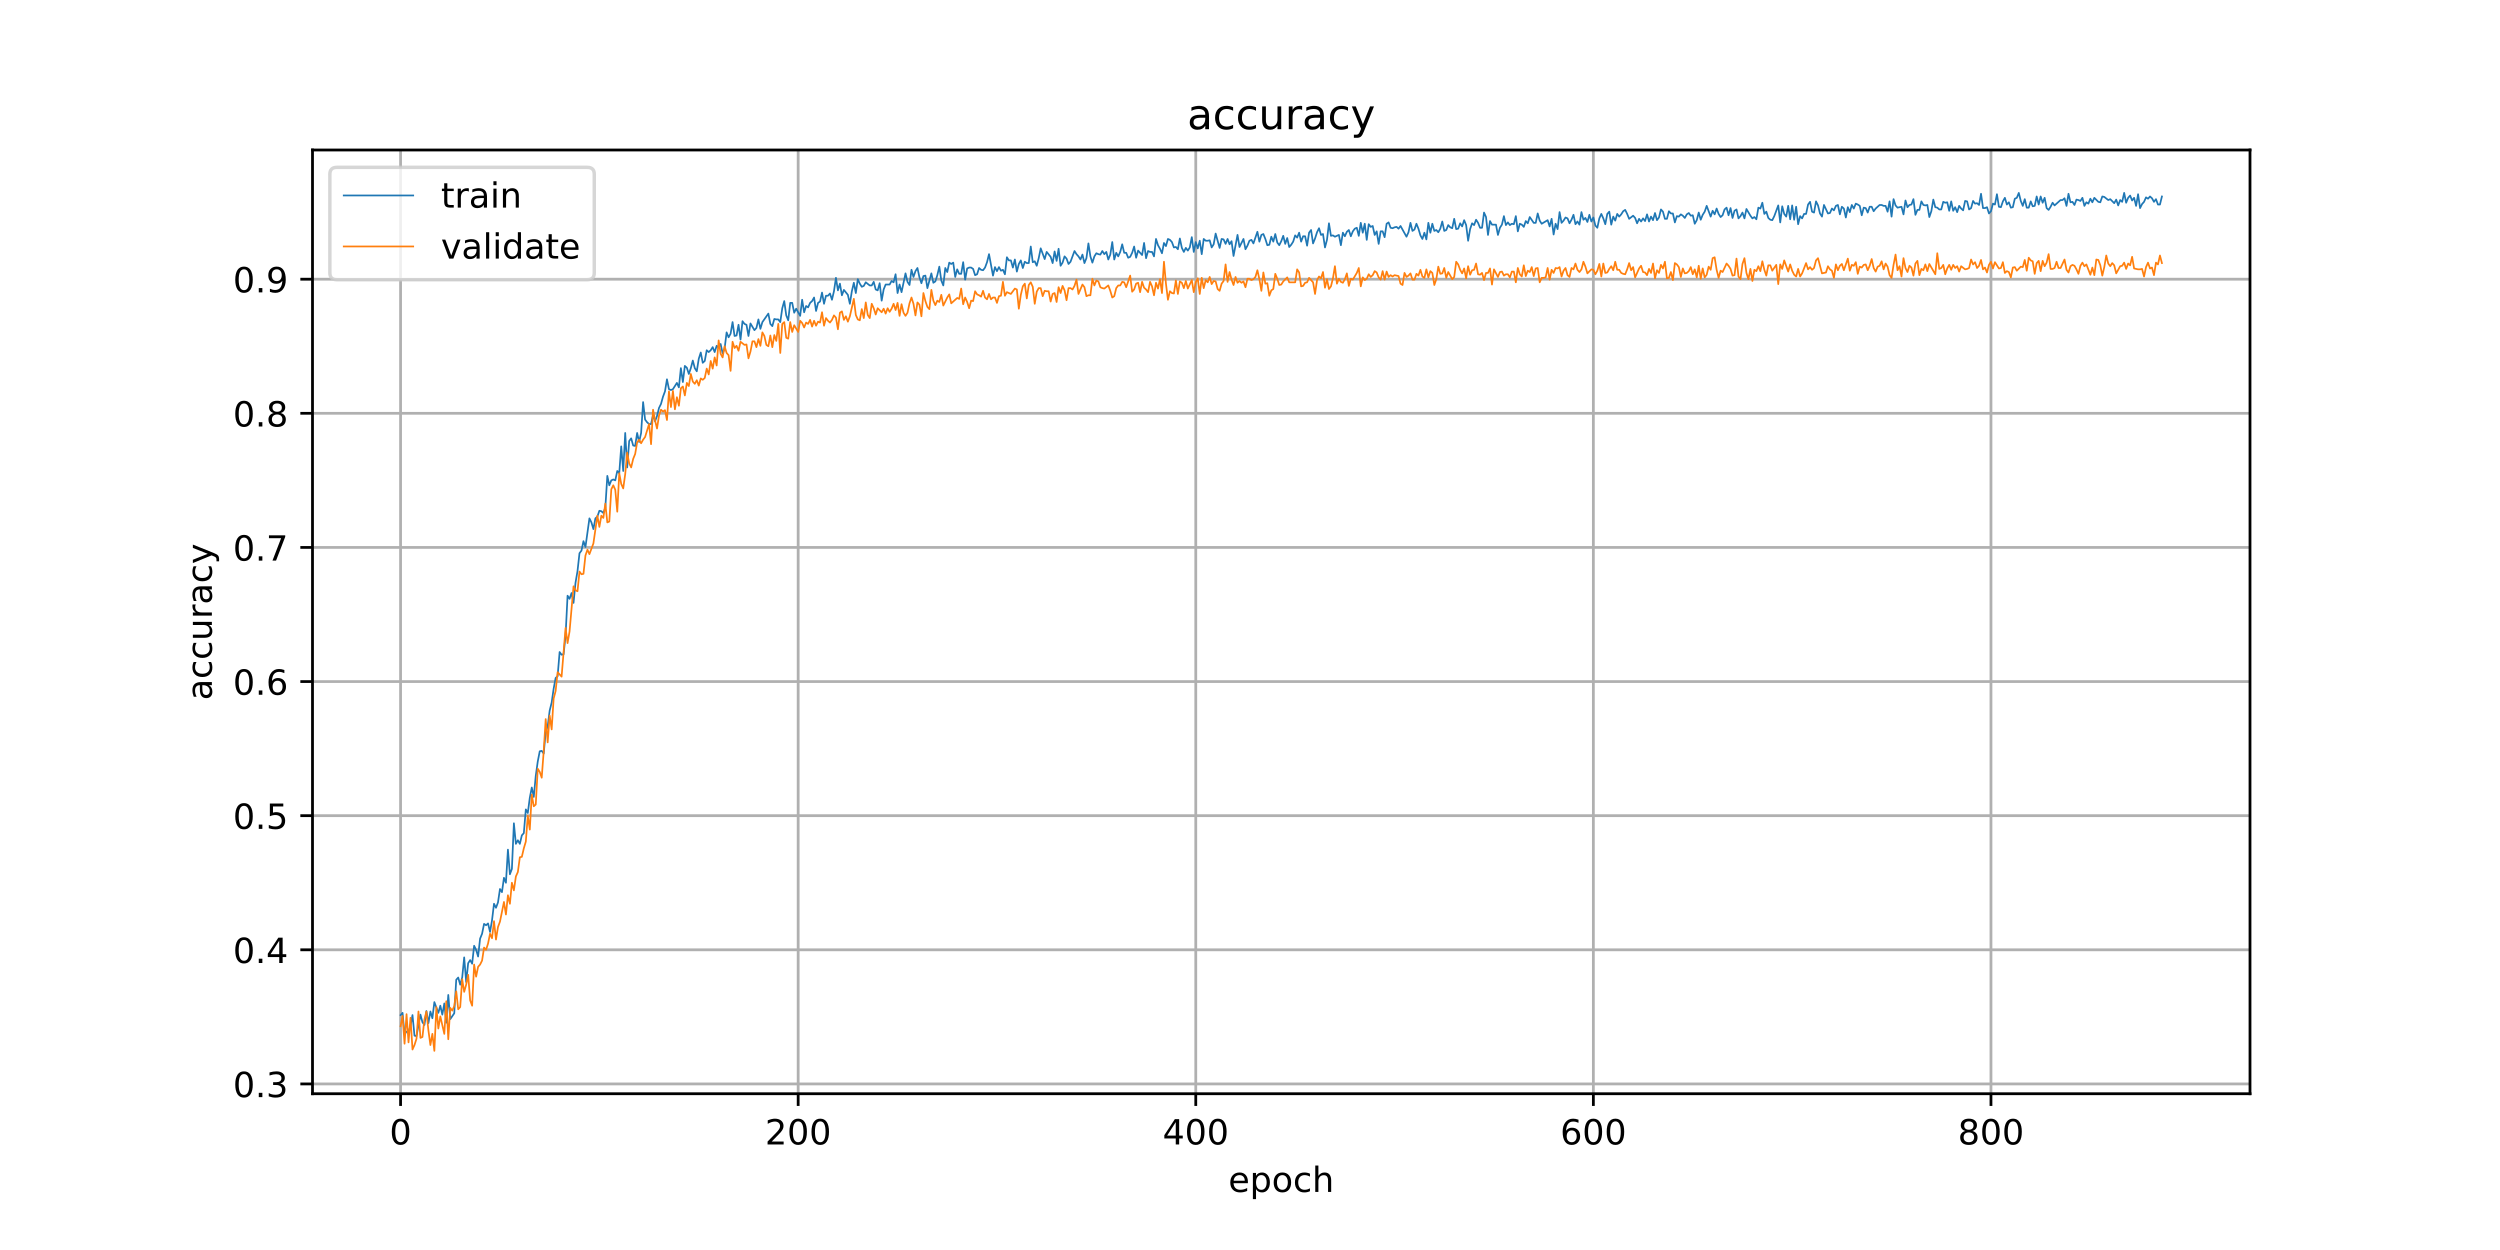 <?xml version="1.0" encoding="utf-8" standalone="no"?>
<!DOCTYPE svg PUBLIC "-//W3C//DTD SVG 1.1//EN"
  "http://www.w3.org/Graphics/SVG/1.1/DTD/svg11.dtd">
<!-- Created with matplotlib (https://matplotlib.org/) -->
<svg height="360pt" version="1.1" viewBox="0 0 720 360" width="720pt" xmlns="http://www.w3.org/2000/svg" xmlns:xlink="http://www.w3.org/1999/xlink">
 <defs>
  <style type="text/css">
*{stroke-linecap:butt;stroke-linejoin:round;}
  </style>
 </defs>
 <g id="figure_1">
  <g id="patch_1">
   <path d="M 0 360 
L 720 360 
L 720 0 
L 0 0 
z
" style="fill:#ffffff;"/>
  </g>
  <g id="axes_1">
   <g id="patch_2">
    <path d="M 90 315 
L 648 315 
L 648 43.2 
L 90 43.2 
z
" style="fill:#ffffff;"/>
   </g>
   <g id="matplotlib.axis_1">
    <g id="xtick_1">
     <g id="line2d_1">
      <path clip-path="url(#p219ecb26d9)" d="M 115.364 315 
L 115.364 43.2 
" style="fill:none;stroke:#b0b0b0;stroke-linecap:square;stroke-width:0.8;"/>
     </g>
     <g id="line2d_2">
      <defs>
       <path d="M 0 0 
L 0 3.5 
" id="m4ea94226ee" style="stroke:#000000;stroke-width:0.8;"/>
      </defs>
      <g>
       <use style="stroke:#000000;stroke-width:0.8;" x="115.364" xlink:href="#m4ea94226ee" y="315"/>
      </g>
     </g>
     <g id="text_1">
      <!-- 0 -->
      <defs>
       <path d="M 31.781 66.406 
Q 24.172 66.406 20.328 58.906 
Q 16.5 51.422 16.5 36.375 
Q 16.5 21.391 20.328 13.891 
Q 24.172 6.391 31.781 6.391 
Q 39.453 6.391 43.281 13.891 
Q 47.125 21.391 47.125 36.375 
Q 47.125 51.422 43.281 58.906 
Q 39.453 66.406 31.781 66.406 
z
M 31.781 74.219 
Q 44.047 74.219 50.516 64.516 
Q 56.984 54.828 56.984 36.375 
Q 56.984 17.969 50.516 8.266 
Q 44.047 -1.422 31.781 -1.422 
Q 19.531 -1.422 13.062 8.266 
Q 6.594 17.969 6.594 36.375 
Q 6.594 54.828 13.062 64.516 
Q 19.531 74.219 31.781 74.219 
z
" id="DejaVuSans-48"/>
      </defs>
      <g transform="translate(112.182 329.598)scale(0.1 -0.1)">
       <use xlink:href="#DejaVuSans-48"/>
      </g>
     </g>
    </g>
    <g id="xtick_2">
     <g id="line2d_3">
      <path clip-path="url(#p219ecb26d9)" d="M 229.872 315 
L 229.872 43.2 
" style="fill:none;stroke:#b0b0b0;stroke-linecap:square;stroke-width:0.8;"/>
     </g>
     <g id="line2d_4">
      <g>
       <use style="stroke:#000000;stroke-width:0.8;" x="229.872" xlink:href="#m4ea94226ee" y="315"/>
      </g>
     </g>
     <g id="text_2">
      <!-- 200 -->
      <defs>
       <path d="M 19.188 8.297 
L 53.609 8.297 
L 53.609 0 
L 7.328 0 
L 7.328 8.297 
Q 12.938 14.109 22.625 23.891 
Q 32.328 33.688 34.812 36.531 
Q 39.547 41.844 41.422 45.531 
Q 43.312 49.219 43.312 52.781 
Q 43.312 58.594 39.234 62.25 
Q 35.156 65.922 28.609 65.922 
Q 23.969 65.922 18.812 64.312 
Q 13.672 62.703 7.812 59.422 
L 7.812 69.391 
Q 13.766 71.781 18.938 73 
Q 24.125 74.219 28.422 74.219 
Q 39.75 74.219 46.484 68.547 
Q 53.219 62.891 53.219 53.422 
Q 53.219 48.922 51.531 44.891 
Q 49.859 40.875 45.406 35.406 
Q 44.188 33.984 37.641 27.219 
Q 31.109 20.453 19.188 8.297 
z
" id="DejaVuSans-50"/>
      </defs>
      <g transform="translate(220.328 329.598)scale(0.1 -0.1)">
       <use xlink:href="#DejaVuSans-50"/>
       <use x="63.623" xlink:href="#DejaVuSans-48"/>
       <use x="127.246" xlink:href="#DejaVuSans-48"/>
      </g>
     </g>
    </g>
    <g id="xtick_3">
     <g id="line2d_5">
      <path clip-path="url(#p219ecb26d9)" d="M 344.381 315 
L 344.381 43.2 
" style="fill:none;stroke:#b0b0b0;stroke-linecap:square;stroke-width:0.8;"/>
     </g>
     <g id="line2d_6">
      <g>
       <use style="stroke:#000000;stroke-width:0.8;" x="344.381" xlink:href="#m4ea94226ee" y="315"/>
      </g>
     </g>
     <g id="text_3">
      <!-- 400 -->
      <defs>
       <path d="M 37.797 64.312 
L 12.891 25.391 
L 37.797 25.391 
z
M 35.203 72.906 
L 47.609 72.906 
L 47.609 25.391 
L 58.016 25.391 
L 58.016 17.188 
L 47.609 17.188 
L 47.609 0 
L 37.797 0 
L 37.797 17.188 
L 4.891 17.188 
L 4.891 26.703 
z
" id="DejaVuSans-52"/>
      </defs>
      <g transform="translate(334.837 329.598)scale(0.1 -0.1)">
       <use xlink:href="#DejaVuSans-52"/>
       <use x="63.623" xlink:href="#DejaVuSans-48"/>
       <use x="127.246" xlink:href="#DejaVuSans-48"/>
      </g>
     </g>
    </g>
    <g id="xtick_4">
     <g id="line2d_7">
      <path clip-path="url(#p219ecb26d9)" d="M 458.889 315 
L 458.889 43.2 
" style="fill:none;stroke:#b0b0b0;stroke-linecap:square;stroke-width:0.8;"/>
     </g>
     <g id="line2d_8">
      <g>
       <use style="stroke:#000000;stroke-width:0.8;" x="458.889" xlink:href="#m4ea94226ee" y="315"/>
      </g>
     </g>
     <g id="text_4">
      <!-- 600 -->
      <defs>
       <path d="M 33.016 40.375 
Q 26.375 40.375 22.484 35.828 
Q 18.609 31.297 18.609 23.391 
Q 18.609 15.531 22.484 10.953 
Q 26.375 6.391 33.016 6.391 
Q 39.656 6.391 43.531 10.953 
Q 47.406 15.531 47.406 23.391 
Q 47.406 31.297 43.531 35.828 
Q 39.656 40.375 33.016 40.375 
z
M 52.594 71.297 
L 52.594 62.312 
Q 48.875 64.062 45.094 64.984 
Q 41.312 65.922 37.594 65.922 
Q 27.828 65.922 22.672 59.328 
Q 17.531 52.734 16.797 39.406 
Q 19.672 43.656 24.016 45.922 
Q 28.375 48.188 33.594 48.188 
Q 44.578 48.188 50.953 41.516 
Q 57.328 34.859 57.328 23.391 
Q 57.328 12.156 50.688 5.359 
Q 44.047 -1.422 33.016 -1.422 
Q 20.359 -1.422 13.672 8.266 
Q 6.984 17.969 6.984 36.375 
Q 6.984 53.656 15.188 63.938 
Q 23.391 74.219 37.203 74.219 
Q 40.922 74.219 44.703 73.484 
Q 48.484 72.75 52.594 71.297 
z
" id="DejaVuSans-54"/>
      </defs>
      <g transform="translate(449.345 329.598)scale(0.1 -0.1)">
       <use xlink:href="#DejaVuSans-54"/>
       <use x="63.623" xlink:href="#DejaVuSans-48"/>
       <use x="127.246" xlink:href="#DejaVuSans-48"/>
      </g>
     </g>
    </g>
    <g id="xtick_5">
     <g id="line2d_9">
      <path clip-path="url(#p219ecb26d9)" d="M 573.398 315 
L 573.398 43.2 
" style="fill:none;stroke:#b0b0b0;stroke-linecap:square;stroke-width:0.8;"/>
     </g>
     <g id="line2d_10">
      <g>
       <use style="stroke:#000000;stroke-width:0.8;" x="573.398" xlink:href="#m4ea94226ee" y="315"/>
      </g>
     </g>
     <g id="text_5">
      <!-- 800 -->
      <defs>
       <path d="M 31.781 34.625 
Q 24.75 34.625 20.719 30.859 
Q 16.703 27.094 16.703 20.516 
Q 16.703 13.922 20.719 10.156 
Q 24.75 6.391 31.781 6.391 
Q 38.812 6.391 42.859 10.172 
Q 46.922 13.969 46.922 20.516 
Q 46.922 27.094 42.891 30.859 
Q 38.875 34.625 31.781 34.625 
z
M 21.922 38.812 
Q 15.578 40.375 12.031 44.719 
Q 8.5 49.078 8.5 55.328 
Q 8.5 64.062 14.719 69.141 
Q 20.953 74.219 31.781 74.219 
Q 42.672 74.219 48.875 69.141 
Q 55.078 64.062 55.078 55.328 
Q 55.078 49.078 51.531 44.719 
Q 48 40.375 41.703 38.812 
Q 48.828 37.156 52.797 32.312 
Q 56.781 27.484 56.781 20.516 
Q 56.781 9.906 50.312 4.234 
Q 43.844 -1.422 31.781 -1.422 
Q 19.734 -1.422 13.25 4.234 
Q 6.781 9.906 6.781 20.516 
Q 6.781 27.484 10.781 32.312 
Q 14.797 37.156 21.922 38.812 
z
M 18.312 54.391 
Q 18.312 48.734 21.844 45.562 
Q 25.391 42.391 31.781 42.391 
Q 38.141 42.391 41.719 45.562 
Q 45.312 48.734 45.312 54.391 
Q 45.312 60.062 41.719 63.234 
Q 38.141 66.406 31.781 66.406 
Q 25.391 66.406 21.844 63.234 
Q 18.312 60.062 18.312 54.391 
z
" id="DejaVuSans-56"/>
      </defs>
      <g transform="translate(563.854 329.598)scale(0.1 -0.1)">
       <use xlink:href="#DejaVuSans-56"/>
       <use x="63.623" xlink:href="#DejaVuSans-48"/>
       <use x="127.246" xlink:href="#DejaVuSans-48"/>
      </g>
     </g>
    </g>
    <g id="text_6">
     <!-- epoch -->
     <defs>
      <path d="M 56.203 29.594 
L 56.203 25.203 
L 14.891 25.203 
Q 15.484 15.922 20.484 11.062 
Q 25.484 6.203 34.422 6.203 
Q 39.594 6.203 44.453 7.469 
Q 49.312 8.734 54.109 11.281 
L 54.109 2.781 
Q 49.266 0.734 44.188 -0.344 
Q 39.109 -1.422 33.891 -1.422 
Q 20.797 -1.422 13.156 6.188 
Q 5.516 13.812 5.516 26.812 
Q 5.516 40.234 12.766 48.109 
Q 20.016 56 32.328 56 
Q 43.359 56 49.781 48.891 
Q 56.203 41.797 56.203 29.594 
z
M 47.219 32.234 
Q 47.125 39.594 43.094 43.984 
Q 39.062 48.391 32.422 48.391 
Q 24.906 48.391 20.391 44.141 
Q 15.875 39.891 15.188 32.172 
z
" id="DejaVuSans-101"/>
      <path d="M 18.109 8.203 
L 18.109 -20.797 
L 9.078 -20.797 
L 9.078 54.688 
L 18.109 54.688 
L 18.109 46.391 
Q 20.953 51.266 25.266 53.625 
Q 29.594 56 35.594 56 
Q 45.562 56 51.781 48.094 
Q 58.016 40.188 58.016 27.297 
Q 58.016 14.406 51.781 6.484 
Q 45.562 -1.422 35.594 -1.422 
Q 29.594 -1.422 25.266 0.953 
Q 20.953 3.328 18.109 8.203 
z
M 48.688 27.297 
Q 48.688 37.203 44.609 42.844 
Q 40.531 48.484 33.406 48.484 
Q 26.266 48.484 22.188 42.844 
Q 18.109 37.203 18.109 27.297 
Q 18.109 17.391 22.188 11.75 
Q 26.266 6.109 33.406 6.109 
Q 40.531 6.109 44.609 11.75 
Q 48.688 17.391 48.688 27.297 
z
" id="DejaVuSans-112"/>
      <path d="M 30.609 48.391 
Q 23.391 48.391 19.188 42.75 
Q 14.984 37.109 14.984 27.297 
Q 14.984 17.484 19.156 11.844 
Q 23.344 6.203 30.609 6.203 
Q 37.797 6.203 41.984 11.859 
Q 46.188 17.531 46.188 27.297 
Q 46.188 37.016 41.984 42.703 
Q 37.797 48.391 30.609 48.391 
z
M 30.609 56 
Q 42.328 56 49.016 48.375 
Q 55.719 40.766 55.719 27.297 
Q 55.719 13.875 49.016 6.219 
Q 42.328 -1.422 30.609 -1.422 
Q 18.844 -1.422 12.172 6.219 
Q 5.516 13.875 5.516 27.297 
Q 5.516 40.766 12.172 48.375 
Q 18.844 56 30.609 56 
z
" id="DejaVuSans-111"/>
      <path d="M 48.781 52.594 
L 48.781 44.188 
Q 44.969 46.297 41.141 47.344 
Q 37.312 48.391 33.406 48.391 
Q 24.656 48.391 19.812 42.844 
Q 14.984 37.312 14.984 27.297 
Q 14.984 17.281 19.812 11.734 
Q 24.656 6.203 33.406 6.203 
Q 37.312 6.203 41.141 7.25 
Q 44.969 8.297 48.781 10.406 
L 48.781 2.094 
Q 45.016 0.344 40.984 -0.531 
Q 36.969 -1.422 32.422 -1.422 
Q 20.062 -1.422 12.781 6.344 
Q 5.516 14.109 5.516 27.297 
Q 5.516 40.672 12.859 48.328 
Q 20.219 56 33.016 56 
Q 37.156 56 41.109 55.141 
Q 45.062 54.297 48.781 52.594 
z
" id="DejaVuSans-99"/>
      <path d="M 54.891 33.016 
L 54.891 0 
L 45.906 0 
L 45.906 32.719 
Q 45.906 40.484 42.875 44.328 
Q 39.844 48.188 33.797 48.188 
Q 26.516 48.188 22.312 43.547 
Q 18.109 38.922 18.109 30.906 
L 18.109 0 
L 9.078 0 
L 9.078 75.984 
L 18.109 75.984 
L 18.109 46.188 
Q 21.344 51.125 25.703 53.562 
Q 30.078 56 35.797 56 
Q 45.219 56 50.047 50.172 
Q 54.891 44.344 54.891 33.016 
z
" id="DejaVuSans-104"/>
     </defs>
     <g transform="translate(353.772 343.277)scale(0.1 -0.1)">
      <use xlink:href="#DejaVuSans-101"/>
      <use x="61.523" xlink:href="#DejaVuSans-112"/>
      <use x="125" xlink:href="#DejaVuSans-111"/>
      <use x="186.182" xlink:href="#DejaVuSans-99"/>
      <use x="241.162" xlink:href="#DejaVuSans-104"/>
     </g>
    </g>
   </g>
   <g id="matplotlib.axis_2">
    <g id="ytick_1">
     <g id="line2d_11">
      <path clip-path="url(#p219ecb26d9)" d="M 90 312.174 
L 648 312.174 
" style="fill:none;stroke:#b0b0b0;stroke-linecap:square;stroke-width:0.8;"/>
     </g>
     <g id="line2d_12">
      <defs>
       <path d="M 0 0 
L -3.5 0 
" id="ma0048d7ac7" style="stroke:#000000;stroke-width:0.8;"/>
      </defs>
      <g>
       <use style="stroke:#000000;stroke-width:0.8;" x="90" xlink:href="#ma0048d7ac7" y="312.174"/>
      </g>
     </g>
     <g id="text_7">
      <!-- 0.3 -->
      <defs>
       <path d="M 10.688 12.406 
L 21 12.406 
L 21 0 
L 10.688 0 
z
" id="DejaVuSans-46"/>
       <path d="M 40.578 39.312 
Q 47.656 37.797 51.625 33 
Q 55.609 28.219 55.609 21.188 
Q 55.609 10.406 48.188 4.484 
Q 40.766 -1.422 27.094 -1.422 
Q 22.516 -1.422 17.656 -0.516 
Q 12.797 0.391 7.625 2.203 
L 7.625 11.719 
Q 11.719 9.328 16.594 8.109 
Q 21.484 6.891 26.812 6.891 
Q 36.078 6.891 40.938 10.547 
Q 45.797 14.203 45.797 21.188 
Q 45.797 27.641 41.281 31.266 
Q 36.766 34.906 28.719 34.906 
L 20.219 34.906 
L 20.219 43.016 
L 29.109 43.016 
Q 36.375 43.016 40.234 45.922 
Q 44.094 48.828 44.094 54.297 
Q 44.094 59.906 40.109 62.906 
Q 36.141 65.922 28.719 65.922 
Q 24.656 65.922 20.016 65.031 
Q 15.375 64.156 9.812 62.312 
L 9.812 71.094 
Q 15.438 72.656 20.344 73.438 
Q 25.25 74.219 29.594 74.219 
Q 40.828 74.219 47.359 69.109 
Q 53.906 64.016 53.906 55.328 
Q 53.906 49.266 50.438 45.094 
Q 46.969 40.922 40.578 39.312 
z
" id="DejaVuSans-51"/>
      </defs>
      <g transform="translate(67.097 315.973)scale(0.1 -0.1)">
       <use xlink:href="#DejaVuSans-48"/>
       <use x="63.623" xlink:href="#DejaVuSans-46"/>
       <use x="95.41" xlink:href="#DejaVuSans-51"/>
      </g>
     </g>
    </g>
    <g id="ytick_2">
     <g id="line2d_13">
      <path clip-path="url(#p219ecb26d9)" d="M 90 273.546 
L 648 273.546 
" style="fill:none;stroke:#b0b0b0;stroke-linecap:square;stroke-width:0.8;"/>
     </g>
     <g id="line2d_14">
      <g>
       <use style="stroke:#000000;stroke-width:0.8;" x="90" xlink:href="#ma0048d7ac7" y="273.546"/>
      </g>
     </g>
     <g id="text_8">
      <!-- 0.4 -->
      <g transform="translate(67.097 277.345)scale(0.1 -0.1)">
       <use xlink:href="#DejaVuSans-48"/>
       <use x="63.623" xlink:href="#DejaVuSans-46"/>
       <use x="95.41" xlink:href="#DejaVuSans-52"/>
      </g>
     </g>
    </g>
    <g id="ytick_3">
     <g id="line2d_15">
      <path clip-path="url(#p219ecb26d9)" d="M 90 234.918 
L 648 234.918 
" style="fill:none;stroke:#b0b0b0;stroke-linecap:square;stroke-width:0.8;"/>
     </g>
     <g id="line2d_16">
      <g>
       <use style="stroke:#000000;stroke-width:0.8;" x="90" xlink:href="#ma0048d7ac7" y="234.918"/>
      </g>
     </g>
     <g id="text_9">
      <!-- 0.5 -->
      <defs>
       <path d="M 10.797 72.906 
L 49.516 72.906 
L 49.516 64.594 
L 19.828 64.594 
L 19.828 46.734 
Q 21.969 47.469 24.109 47.828 
Q 26.266 48.188 28.422 48.188 
Q 40.625 48.188 47.75 41.5 
Q 54.891 34.812 54.891 23.391 
Q 54.891 11.625 47.562 5.094 
Q 40.234 -1.422 26.906 -1.422 
Q 22.312 -1.422 17.547 -0.641 
Q 12.797 0.141 7.719 1.703 
L 7.719 11.625 
Q 12.109 9.234 16.797 8.062 
Q 21.484 6.891 26.703 6.891 
Q 35.156 6.891 40.078 11.328 
Q 45.016 15.766 45.016 23.391 
Q 45.016 31 40.078 35.438 
Q 35.156 39.891 26.703 39.891 
Q 22.75 39.891 18.812 39.016 
Q 14.891 38.141 10.797 36.281 
z
" id="DejaVuSans-53"/>
      </defs>
      <g transform="translate(67.097 238.717)scale(0.1 -0.1)">
       <use xlink:href="#DejaVuSans-48"/>
       <use x="63.623" xlink:href="#DejaVuSans-46"/>
       <use x="95.41" xlink:href="#DejaVuSans-53"/>
      </g>
     </g>
    </g>
    <g id="ytick_4">
     <g id="line2d_17">
      <path clip-path="url(#p219ecb26d9)" d="M 90 196.289 
L 648 196.289 
" style="fill:none;stroke:#b0b0b0;stroke-linecap:square;stroke-width:0.8;"/>
     </g>
     <g id="line2d_18">
      <g>
       <use style="stroke:#000000;stroke-width:0.8;" x="90" xlink:href="#ma0048d7ac7" y="196.289"/>
      </g>
     </g>
     <g id="text_10">
      <!-- 0.6 -->
      <g transform="translate(67.097 200.089)scale(0.1 -0.1)">
       <use xlink:href="#DejaVuSans-48"/>
       <use x="63.623" xlink:href="#DejaVuSans-46"/>
       <use x="95.41" xlink:href="#DejaVuSans-54"/>
      </g>
     </g>
    </g>
    <g id="ytick_5">
     <g id="line2d_19">
      <path clip-path="url(#p219ecb26d9)" d="M 90 157.661 
L 648 157.661 
" style="fill:none;stroke:#b0b0b0;stroke-linecap:square;stroke-width:0.8;"/>
     </g>
     <g id="line2d_20">
      <g>
       <use style="stroke:#000000;stroke-width:0.8;" x="90" xlink:href="#ma0048d7ac7" y="157.661"/>
      </g>
     </g>
     <g id="text_11">
      <!-- 0.7 -->
      <defs>
       <path d="M 8.203 72.906 
L 55.078 72.906 
L 55.078 68.703 
L 28.609 0 
L 18.312 0 
L 43.219 64.594 
L 8.203 64.594 
z
" id="DejaVuSans-55"/>
      </defs>
      <g transform="translate(67.097 161.461)scale(0.1 -0.1)">
       <use xlink:href="#DejaVuSans-48"/>
       <use x="63.623" xlink:href="#DejaVuSans-46"/>
       <use x="95.41" xlink:href="#DejaVuSans-55"/>
      </g>
     </g>
    </g>
    <g id="ytick_6">
     <g id="line2d_21">
      <path clip-path="url(#p219ecb26d9)" d="M 90 119.033 
L 648 119.033 
" style="fill:none;stroke:#b0b0b0;stroke-linecap:square;stroke-width:0.8;"/>
     </g>
     <g id="line2d_22">
      <g>
       <use style="stroke:#000000;stroke-width:0.8;" x="90" xlink:href="#ma0048d7ac7" y="119.033"/>
      </g>
     </g>
     <g id="text_12">
      <!-- 0.8 -->
      <g transform="translate(67.097 122.833)scale(0.1 -0.1)">
       <use xlink:href="#DejaVuSans-48"/>
       <use x="63.623" xlink:href="#DejaVuSans-46"/>
       <use x="95.41" xlink:href="#DejaVuSans-56"/>
      </g>
     </g>
    </g>
    <g id="ytick_7">
     <g id="line2d_23">
      <path clip-path="url(#p219ecb26d9)" d="M 90 80.405 
L 648 80.405 
" style="fill:none;stroke:#b0b0b0;stroke-linecap:square;stroke-width:0.8;"/>
     </g>
     <g id="line2d_24">
      <g>
       <use style="stroke:#000000;stroke-width:0.8;" x="90" xlink:href="#ma0048d7ac7" y="80.405"/>
      </g>
     </g>
     <g id="text_13">
      <!-- 0.9 -->
      <defs>
       <path d="M 10.984 1.516 
L 10.984 10.5 
Q 14.703 8.734 18.5 7.812 
Q 22.312 6.891 25.984 6.891 
Q 35.75 6.891 40.891 13.453 
Q 46.047 20.016 46.781 33.406 
Q 43.953 29.203 39.594 26.953 
Q 35.25 24.703 29.984 24.703 
Q 19.047 24.703 12.672 31.312 
Q 6.297 37.938 6.297 49.422 
Q 6.297 60.641 12.938 67.422 
Q 19.578 74.219 30.609 74.219 
Q 43.266 74.219 49.922 64.516 
Q 56.594 54.828 56.594 36.375 
Q 56.594 19.141 48.406 8.859 
Q 40.234 -1.422 26.422 -1.422 
Q 22.703 -1.422 18.891 -0.688 
Q 15.094 0.047 10.984 1.516 
z
M 30.609 32.422 
Q 37.25 32.422 41.125 36.953 
Q 45.016 41.5 45.016 49.422 
Q 45.016 57.281 41.125 61.844 
Q 37.25 66.406 30.609 66.406 
Q 23.969 66.406 20.094 61.844 
Q 16.219 57.281 16.219 49.422 
Q 16.219 41.5 20.094 36.953 
Q 23.969 32.422 30.609 32.422 
z
" id="DejaVuSans-57"/>
      </defs>
      <g transform="translate(67.097 84.204)scale(0.1 -0.1)">
       <use xlink:href="#DejaVuSans-48"/>
       <use x="63.623" xlink:href="#DejaVuSans-46"/>
       <use x="95.41" xlink:href="#DejaVuSans-57"/>
      </g>
     </g>
    </g>
    <g id="text_14">
     <!-- accuracy -->
     <defs>
      <path d="M 34.281 27.484 
Q 23.391 27.484 19.188 25 
Q 14.984 22.516 14.984 16.5 
Q 14.984 11.719 18.141 8.906 
Q 21.297 6.109 26.703 6.109 
Q 34.188 6.109 38.703 11.406 
Q 43.219 16.703 43.219 25.484 
L 43.219 27.484 
z
M 52.203 31.203 
L 52.203 0 
L 43.219 0 
L 43.219 8.297 
Q 40.141 3.328 35.547 0.953 
Q 30.953 -1.422 24.312 -1.422 
Q 15.922 -1.422 10.953 3.297 
Q 6 8.016 6 15.922 
Q 6 25.141 12.172 29.828 
Q 18.359 34.516 30.609 34.516 
L 43.219 34.516 
L 43.219 35.406 
Q 43.219 41.609 39.141 45 
Q 35.062 48.391 27.688 48.391 
Q 23 48.391 18.547 47.266 
Q 14.109 46.141 10.016 43.891 
L 10.016 52.203 
Q 14.938 54.109 19.578 55.047 
Q 24.219 56 28.609 56 
Q 40.484 56 46.344 49.844 
Q 52.203 43.703 52.203 31.203 
z
" id="DejaVuSans-97"/>
      <path d="M 8.5 21.578 
L 8.5 54.688 
L 17.484 54.688 
L 17.484 21.922 
Q 17.484 14.156 20.5 10.266 
Q 23.531 6.391 29.594 6.391 
Q 36.859 6.391 41.078 11.031 
Q 45.312 15.672 45.312 23.688 
L 45.312 54.688 
L 54.297 54.688 
L 54.297 0 
L 45.312 0 
L 45.312 8.406 
Q 42.047 3.422 37.719 1 
Q 33.406 -1.422 27.688 -1.422 
Q 18.266 -1.422 13.375 4.438 
Q 8.5 10.297 8.5 21.578 
z
M 31.109 56 
z
" id="DejaVuSans-117"/>
      <path d="M 41.109 46.297 
Q 39.594 47.172 37.812 47.578 
Q 36.031 48 33.891 48 
Q 26.266 48 22.188 43.047 
Q 18.109 38.094 18.109 28.812 
L 18.109 0 
L 9.078 0 
L 9.078 54.688 
L 18.109 54.688 
L 18.109 46.188 
Q 20.953 51.172 25.484 53.578 
Q 30.031 56 36.531 56 
Q 37.453 56 38.578 55.875 
Q 39.703 55.766 41.062 55.516 
z
" id="DejaVuSans-114"/>
      <path d="M 32.172 -5.078 
Q 28.375 -14.844 24.75 -17.812 
Q 21.141 -20.797 15.094 -20.797 
L 7.906 -20.797 
L 7.906 -13.281 
L 13.188 -13.281 
Q 16.891 -13.281 18.938 -11.516 
Q 21 -9.766 23.484 -3.219 
L 25.094 0.875 
L 2.984 54.688 
L 12.5 54.688 
L 29.594 11.922 
L 46.688 54.688 
L 56.203 54.688 
z
" id="DejaVuSans-121"/>
     </defs>
     <g transform="translate(61.017 201.659)rotate(-90)scale(0.1 -0.1)">
      <use xlink:href="#DejaVuSans-97"/>
      <use x="61.279" xlink:href="#DejaVuSans-99"/>
      <use x="116.26" xlink:href="#DejaVuSans-99"/>
      <use x="171.24" xlink:href="#DejaVuSans-117"/>
      <use x="234.619" xlink:href="#DejaVuSans-114"/>
      <use x="275.732" xlink:href="#DejaVuSans-97"/>
      <use x="337.012" xlink:href="#DejaVuSans-99"/>
      <use x="391.992" xlink:href="#DejaVuSans-121"/>
     </g>
    </g>
   </g>
   <g id="line2d_25">
    <path clip-path="url(#p219ecb26d9)" d="M 115.364 292.345 
L 115.936 291.701 
L 116.509 297.881 
L 117.081 297.109 
L 117.654 297.109 
L 118.226 295.435 
L 118.799 292.345 
L 119.371 298.268 
L 119.944 298.396 
L 121.089 292.216 
L 121.662 294.405 
L 122.234 295.177 
L 122.807 291.186 
L 123.379 294.662 
L 123.952 291.315 
L 124.524 293.246 
L 125.097 288.611 
L 126.242 291.701 
L 126.814 289.641 
L 127.387 292.216 
L 127.96 288.997 
L 128.532 294.534 
L 129.105 286.55 
L 129.677 293.503 
L 130.822 291.83 
L 131.395 282.173 
L 131.967 281.529 
L 132.54 283.589 
L 133.112 281.529 
L 133.685 275.735 
L 134.258 282.816 
L 134.83 277.408 
L 135.403 276.507 
L 135.975 277.537 
L 136.548 272.387 
L 137.12 273.546 
L 137.693 275.477 
L 138.265 270.327 
L 138.838 268.91 
L 139.41 266.078 
L 139.983 266.464 
L 140.556 265.949 
L 141.128 268.395 
L 141.701 265.047 
L 142.273 260.283 
L 142.846 261.442 
L 143.418 259.897 
L 143.991 256.034 
L 144.563 256.936 
L 145.136 252.815 
L 145.708 254.232 
L 146.281 244.703 
L 146.853 251.785 
L 147.426 250.24 
L 147.999 237.106 
L 148.571 243.029 
L 149.144 241.999 
L 149.716 243.029 
L 150.289 240.583 
L 150.861 239.939 
L 151.434 233.115 
L 152.006 234.145 
L 152.579 229.767 
L 153.151 226.806 
L 153.724 229.51 
L 154.297 223.458 
L 154.869 219.338 
L 155.442 216.376 
L 156.014 216.247 
L 156.587 217.02 
L 157.159 210.839 
L 157.732 209.166 
L 158.304 204.659 
L 158.877 202.341 
L 159.449 198.35 
L 160.022 195.259 
L 160.595 194.744 
L 161.167 187.791 
L 161.74 188.564 
L 162.312 188.435 
L 162.885 183.027 
L 163.457 171.568 
L 164.03 172.469 
L 164.602 170.795 
L 165.175 173.628 
L 165.747 167.833 
L 166.32 164.486 
L 166.892 159.335 
L 167.465 158.563 
L 168.038 155.859 
L 168.61 157.533 
L 169.755 149.292 
L 170.328 150.451 
L 170.9 152.382 
L 171.473 149.292 
L 172.045 148.777 
L 172.618 147.103 
L 173.19 147.232 
L 173.763 147.747 
L 174.336 146.202 
L 174.908 137.06 
L 175.481 139.764 
L 176.053 138.347 
L 176.626 138.09 
L 177.198 138.347 
L 177.771 135.643 
L 178.343 136.287 
L 178.916 128.562 
L 179.488 135.643 
L 180.061 124.699 
L 180.633 134.613 
L 181.206 127.016 
L 181.779 126.244 
L 182.351 128.304 
L 182.924 128.433 
L 183.496 124.699 
L 184.069 127.274 
L 184.641 124.699 
L 185.214 115.814 
L 185.786 120.836 
L 186.359 121.609 
L 186.931 122.124 
L 187.504 122.124 
L 188.077 119.548 
L 188.649 121.351 
L 189.222 119.806 
L 189.794 117.488 
L 190.367 116.329 
L 190.939 114.269 
L 191.512 112.724 
L 192.084 109.248 
L 192.657 112.08 
L 193.229 112.338 
L 193.802 112.08 
L 194.947 110.278 
L 195.52 111.565 
L 196.092 106.029 
L 196.665 110.02 
L 197.237 105.385 
L 197.81 105.9 
L 198.382 107.702 
L 198.955 106.029 
L 199.527 103.84 
L 200.1 106.029 
L 200.672 106.93 
L 201.245 103.325 
L 201.818 101.522 
L 202.39 104.483 
L 202.963 103.968 
L 203.535 100.878 
L 204.108 101.393 
L 204.68 100.878 
L 205.253 99.977 
L 205.825 101.393 
L 206.398 99.591 
L 206.97 100.106 
L 207.543 99.076 
L 208.116 101.779 
L 208.688 100.363 
L 209.261 95.728 
L 209.833 97.144 
L 210.406 96.114 
L 210.978 92.766 
L 211.551 96.758 
L 212.123 96.629 
L 212.696 93.539 
L 213.268 97.788 
L 213.841 92.509 
L 214.414 93.281 
L 214.986 93.539 
L 215.559 96.758 
L 216.131 93.153 
L 217.276 95.084 
L 217.849 94.44 
L 218.421 91.994 
L 218.994 94.698 
L 219.566 92.766 
L 221.284 90.32 
L 221.857 93.281 
L 222.429 93.925 
L 223.002 91.865 
L 223.574 91.994 
L 224.147 91.994 
L 224.719 92.766 
L 225.292 88.775 
L 225.864 86.715 
L 226.437 90.835 
L 227.009 92.251 
L 227.582 87.23 
L 228.155 87.23 
L 228.727 90.062 
L 229.3 88.903 
L 230.445 90.964 
L 231.017 86.328 
L 231.59 89.934 
L 232.162 88.131 
L 232.735 88.517 
L 233.307 87.23 
L 233.88 86.715 
L 234.452 85.684 
L 235.025 89.547 
L 235.598 87.23 
L 236.17 86.843 
L 236.743 84.268 
L 237.315 87.487 
L 237.888 85.169 
L 238.46 85.169 
L 239.033 84.526 
L 239.605 86.328 
L 240.178 83.882 
L 240.75 80.019 
L 241.323 83.624 
L 241.896 81.693 
L 242.468 85.041 
L 243.041 83.496 
L 244.186 84.912 
L 244.758 87.487 
L 245.331 83.882 
L 245.903 81.435 
L 246.476 84.397 
L 247.048 80.405 
L 247.621 81.693 
L 248.194 82.594 
L 248.766 82.337 
L 249.339 81.307 
L 250.484 82.208 
L 251.056 82.208 
L 251.629 81.178 
L 252.201 83.367 
L 252.774 83.624 
L 253.346 81.564 
L 253.919 86.586 
L 254.491 83.367 
L 255.064 81.95 
L 256.209 81.95 
L 256.782 80.92 
L 257.354 81.307 
L 257.927 78.989 
L 258.499 84.397 
L 259.072 81.95 
L 259.644 84.139 
L 260.789 78.731 
L 261.362 81.178 
L 261.935 82.079 
L 262.507 77.701 
L 263.08 79.761 
L 263.652 78.088 
L 264.225 77.186 
L 264.797 79.89 
L 265.37 81.564 
L 265.942 79.504 
L 266.515 79.375 
L 267.087 82.98 
L 268.233 78.731 
L 268.805 81.435 
L 269.378 81.049 
L 269.95 79.246 
L 270.523 76.8 
L 271.095 80.792 
L 271.668 82.208 
L 272.24 77.186 
L 272.813 78.345 
L 273.385 75.641 
L 273.958 76.027 
L 274.53 75.641 
L 275.103 79.761 
L 275.676 77.573 
L 276.248 78.86 
L 276.821 78.86 
L 277.393 75.512 
L 277.966 80.534 
L 278.538 77.315 
L 279.111 77.058 
L 279.683 77.058 
L 280.256 77.444 
L 280.828 79.246 
L 281.401 78.989 
L 281.974 77.186 
L 282.546 77.701 
L 283.119 77.83 
L 283.691 77.058 
L 284.264 75.512 
L 284.836 73.195 
L 285.981 79.375 
L 286.554 76.929 
L 287.126 78.088 
L 287.699 76.929 
L 288.271 77.959 
L 288.844 77.701 
L 289.417 78.989 
L 289.989 74.096 
L 290.562 74.997 
L 291.134 74.997 
L 291.707 77.058 
L 292.279 74.74 
L 292.852 78.216 
L 293.424 76.027 
L 293.997 74.997 
L 294.569 77.186 
L 295.142 75.384 
L 295.715 75.77 
L 296.287 75.77 
L 296.86 71.006 
L 297.432 75.512 
L 298.005 75.255 
L 298.577 76.542 
L 299.15 74.354 
L 299.722 71.521 
L 300.867 74.611 
L 301.44 72.551 
L 302.585 73.967 
L 303.158 75.77 
L 303.73 72.422 
L 304.303 75.126 
L 304.875 71.65 
L 305.448 76.542 
L 306.02 75.641 
L 306.593 73.838 
L 307.165 74.482 
L 307.738 76.027 
L 308.31 75.384 
L 309.456 72.293 
L 310.028 73.195 
L 310.601 73.838 
L 311.173 74.74 
L 311.746 73.323 
L 312.318 75.77 
L 312.891 74.354 
L 313.463 70.104 
L 314.036 73.838 
L 314.608 75.641 
L 315.181 73.838 
L 315.754 72.937 
L 316.326 73.195 
L 316.899 73.323 
L 317.471 72.293 
L 318.044 73.195 
L 318.616 72.551 
L 319.189 74.74 
L 319.761 73.323 
L 320.334 69.718 
L 320.906 74.74 
L 321.479 72.808 
L 322.052 73.838 
L 322.624 72.551 
L 323.197 70.362 
L 323.769 72.808 
L 324.342 72.808 
L 324.914 74.225 
L 325.487 73.967 
L 326.059 72.808 
L 326.632 71.006 
L 327.204 74.225 
L 327.777 72.165 
L 328.922 73.452 
L 329.495 69.976 
L 330.067 74.354 
L 330.64 72.293 
L 331.212 72.551 
L 331.785 72.551 
L 332.357 73.838 
L 332.93 68.817 
L 333.502 70.619 
L 334.075 71.65 
L 334.647 72.937 
L 335.22 69.976 
L 335.793 70.877 
L 336.365 68.817 
L 336.938 69.074 
L 337.51 69.718 
L 338.083 71.263 
L 338.655 71.135 
L 339.228 71.778 
L 339.8 68.688 
L 340.373 71.392 
L 340.945 72.551 
L 341.518 71.392 
L 342.09 72.165 
L 342.663 71.263 
L 343.236 68.302 
L 343.808 72.551 
L 344.381 69.718 
L 344.953 71.521 
L 345.526 69.332 
L 346.098 73.195 
L 346.671 68.817 
L 347.243 69.332 
L 347.816 69.332 
L 348.388 69.203 
L 348.961 71.263 
L 349.534 70.362 
L 350.106 67.272 
L 351.251 71.392 
L 351.824 68.817 
L 352.396 68.946 
L 352.969 70.233 
L 353.541 68.817 
L 354.114 70.362 
L 354.686 69.461 
L 355.259 73.71 
L 356.404 67.658 
L 356.977 71.135 
L 358.122 68.817 
L 358.694 71.778 
L 359.267 70.748 
L 359.839 69.332 
L 360.412 69.074 
L 360.984 70.104 
L 362.129 66.757 
L 362.702 69.589 
L 363.275 67.658 
L 363.847 67.4 
L 364.42 68.817 
L 364.992 70.619 
L 365.565 70.491 
L 366.137 68.173 
L 366.71 69.589 
L 367.282 67.4 
L 367.855 69.847 
L 368.427 70.619 
L 369 69.461 
L 369.573 67.916 
L 370.145 70.233 
L 370.718 68.559 
L 371.29 71.135 
L 371.863 70.491 
L 372.435 69.589 
L 373.008 67.787 
L 373.58 68.431 
L 374.153 67.014 
L 374.725 69.589 
L 375.298 68.044 
L 375.871 68.044 
L 376.443 70.748 
L 377.016 67.014 
L 377.588 66.242 
L 378.161 70.104 
L 378.733 68.688 
L 379.306 66.885 
L 379.878 65.727 
L 380.451 67.658 
L 381.023 67.4 
L 381.596 71.263 
L 382.168 69.074 
L 382.741 64.31 
L 383.314 67.916 
L 383.886 67.787 
L 384.459 68.173 
L 385.604 67.658 
L 386.176 70.619 
L 386.749 67.014 
L 387.321 68.044 
L 387.894 66.757 
L 388.466 66.242 
L 389.039 68.044 
L 389.612 66.628 
L 390.184 65.855 
L 390.757 65.598 
L 391.329 67.916 
L 391.902 64.181 
L 392.474 67.014 
L 393.047 64.439 
L 393.619 69.074 
L 394.192 64.568 
L 394.764 65.34 
L 395.337 65.083 
L 395.91 67.658 
L 396.482 66.628 
L 397.055 70.233 
L 397.627 66.628 
L 398.2 66.628 
L 398.772 68.302 
L 399.345 64.439 
L 399.917 64.053 
L 400.49 65.598 
L 401.062 65.727 
L 401.635 65.469 
L 402.207 65.34 
L 402.78 65.855 
L 403.353 65.083 
L 405.07 68.173 
L 405.643 66.885 
L 406.215 64.181 
L 406.788 66.499 
L 407.36 66.113 
L 407.933 64.439 
L 408.505 65.855 
L 409.078 67.787 
L 409.651 68.817 
L 410.223 67.014 
L 410.796 68.946 
L 411.368 64.181 
L 411.941 67.014 
L 412.513 64.439 
L 413.086 66.499 
L 413.658 66.242 
L 414.231 66.885 
L 414.803 65.855 
L 415.376 63.795 
L 415.948 66.499 
L 416.521 66.242 
L 417.094 64.825 
L 417.666 65.469 
L 418.239 65.727 
L 418.811 63.023 
L 419.384 65.984 
L 419.956 65.855 
L 420.529 64.31 
L 421.101 65.212 
L 421.674 63.409 
L 422.246 64.825 
L 422.819 69.332 
L 423.392 65.984 
L 423.964 64.31 
L 424.537 64.825 
L 425.109 63.28 
L 425.682 64.181 
L 426.254 65.598 
L 426.827 65.598 
L 427.399 61.22 
L 427.972 62.508 
L 428.544 67.658 
L 429.117 63.666 
L 429.69 64.697 
L 430.835 64.697 
L 431.407 67.658 
L 431.98 65.598 
L 432.552 64.697 
L 433.125 62.25 
L 433.697 64.825 
L 434.27 64.053 
L 434.842 64.825 
L 435.415 64.439 
L 435.987 64.568 
L 436.56 62.25 
L 437.133 66.628 
L 437.705 64.439 
L 438.278 64.697 
L 438.85 65.34 
L 439.423 63.666 
L 439.995 64.31 
L 440.568 62.508 
L 441.713 64.181 
L 442.285 64.181 
L 442.858 61.478 
L 443.431 63.538 
L 444.003 64.439 
L 445.721 63.409 
L 446.293 65.212 
L 446.866 63.023 
L 447.438 67.529 
L 448.011 64.439 
L 448.583 65.984 
L 449.156 61.091 
L 449.729 64.181 
L 450.301 63.538 
L 450.874 62.636 
L 451.446 62.894 
L 452.019 64.31 
L 452.591 63.28 
L 453.164 61.864 
L 453.736 64.568 
L 454.309 63.795 
L 454.881 64.697 
L 455.454 61.091 
L 456.026 63.28 
L 456.599 62.765 
L 457.172 63.924 
L 457.744 61.864 
L 458.317 63.795 
L 458.889 62.636 
L 459.462 64.954 
L 460.034 65.598 
L 460.607 62.894 
L 461.179 61.606 
L 461.752 62.894 
L 462.324 64.568 
L 462.897 61.606 
L 463.47 60.962 
L 464.042 64.697 
L 464.615 62.379 
L 465.187 63.538 
L 465.76 61.606 
L 466.332 62.379 
L 466.905 61.735 
L 467.477 60.834 
L 468.05 60.447 
L 468.622 61.606 
L 469.195 63.023 
L 470.34 62.121 
L 470.913 62.765 
L 471.485 64.31 
L 472.058 63.023 
L 472.63 63.795 
L 473.203 62.894 
L 473.775 63.666 
L 474.348 61.735 
L 474.92 63.795 
L 475.493 62.379 
L 476.065 63.409 
L 476.638 61.349 
L 477.211 63.409 
L 477.783 62.636 
L 478.356 60.319 
L 478.928 60.962 
L 479.501 63.023 
L 480.073 63.023 
L 480.646 60.834 
L 481.218 61.478 
L 481.791 61.478 
L 482.363 64.053 
L 482.936 62.25 
L 483.509 62.379 
L 484.081 61.735 
L 484.654 62.121 
L 485.226 62.765 
L 485.799 61.735 
L 486.371 61.349 
L 486.944 62.121 
L 487.516 61.993 
L 488.089 64.439 
L 488.661 63.409 
L 489.234 61.22 
L 489.806 63.28 
L 490.379 61.864 
L 490.952 60.962 
L 491.524 59.289 
L 492.669 62.379 
L 493.242 60.705 
L 493.814 61.735 
L 494.387 60.061 
L 494.959 61.606 
L 495.532 62.508 
L 496.104 61.993 
L 496.677 60.319 
L 497.25 59.804 
L 497.822 61.993 
L 498.395 59.932 
L 498.967 62.765 
L 499.54 60.705 
L 500.112 60.319 
L 500.685 62.894 
L 501.257 62.25 
L 501.83 61.22 
L 502.402 62.894 
L 502.975 60.19 
L 504.12 62.121 
L 504.693 62.894 
L 505.265 62.508 
L 505.838 63.151 
L 506.41 59.804 
L 506.983 60.061 
L 507.555 58.387 
L 508.128 61.606 
L 508.7 60.962 
L 509.273 62.765 
L 509.845 63.28 
L 510.418 63.409 
L 510.991 62.25 
L 512.136 59.16 
L 512.708 64.053 
L 513.281 59.417 
L 513.853 61.606 
L 514.426 62.379 
L 514.998 59.289 
L 515.571 63.151 
L 516.143 59.16 
L 516.716 63.28 
L 517.289 59.546 
L 517.861 64.568 
L 518.434 62.25 
L 519.006 62.894 
L 519.579 61.606 
L 520.151 61.606 
L 520.724 58.902 
L 521.296 58.13 
L 521.869 60.962 
L 522.441 61.22 
L 523.014 58.001 
L 523.586 59.16 
L 524.159 61.478 
L 524.732 62.379 
L 525.304 59.031 
L 526.449 61.478 
L 527.022 61.349 
L 527.594 60.061 
L 528.167 60.576 
L 528.739 59.289 
L 529.312 59.031 
L 529.884 61.735 
L 530.457 59.546 
L 531.03 60.061 
L 531.602 62.636 
L 532.175 59.675 
L 532.747 61.091 
L 533.32 59.031 
L 533.892 60.061 
L 534.465 58.645 
L 535.037 58.902 
L 535.61 59.289 
L 536.182 61.993 
L 536.755 59.804 
L 537.328 59.932 
L 537.9 61.22 
L 538.473 59.546 
L 539.045 59.546 
L 539.618 60.834 
L 540.19 60.061 
L 541.335 59.031 
L 541.908 59.031 
L 542.48 59.289 
L 543.053 59.289 
L 543.625 60.962 
L 544.198 58.001 
L 544.771 62.379 
L 545.343 57.357 
L 545.916 59.16 
L 546.488 59.804 
L 547.633 59.546 
L 548.206 61.735 
L 548.778 57.743 
L 549.351 59.675 
L 549.923 59.031 
L 550.496 58.902 
L 551.069 57.357 
L 551.641 61.864 
L 552.214 60.447 
L 552.786 60.447 
L 553.359 58.001 
L 553.931 59.031 
L 554.504 59.16 
L 555.076 59.031 
L 555.649 62.508 
L 556.221 60.834 
L 556.794 57.486 
L 557.367 59.675 
L 557.939 59.804 
L 558.512 60.319 
L 559.084 60.319 
L 559.657 58.13 
L 560.229 58.387 
L 560.802 58.259 
L 561.374 60.705 
L 561.947 58.001 
L 562.519 60.705 
L 563.092 59.675 
L 563.664 61.091 
L 564.237 59.289 
L 564.81 60.061 
L 565.382 60.576 
L 565.955 57.872 
L 566.527 58.001 
L 567.1 60.319 
L 567.672 59.932 
L 568.245 57.872 
L 568.817 58.645 
L 569.39 58.516 
L 569.962 59.031 
L 570.535 55.812 
L 571.108 59.932 
L 571.68 59.932 
L 572.253 59.675 
L 572.825 61.478 
L 573.398 60.834 
L 573.97 58.645 
L 574.543 58.902 
L 575.115 55.941 
L 575.688 59.546 
L 576.26 59.675 
L 576.833 58.001 
L 577.405 56.971 
L 577.978 58.902 
L 578.551 58.259 
L 579.123 59.804 
L 579.696 59.675 
L 580.268 57.228 
L 580.841 56.971 
L 581.413 55.555 
L 581.986 57.872 
L 582.558 59.289 
L 583.131 57.357 
L 583.703 59.804 
L 584.276 59.804 
L 584.849 58.001 
L 585.421 59.417 
L 585.994 59.289 
L 586.566 56.585 
L 587.139 58.902 
L 587.711 56.585 
L 588.284 58.387 
L 588.856 56.971 
L 589.429 59.932 
L 590.001 60.447 
L 590.574 59.546 
L 591.147 58.387 
L 591.719 59.16 
L 593.437 57.615 
L 594.009 57.615 
L 594.582 57.1 
L 595.154 59.289 
L 595.727 55.812 
L 596.299 58.259 
L 596.872 58.13 
L 597.444 59.031 
L 598.017 57.486 
L 598.59 57.615 
L 599.162 57.872 
L 599.735 56.971 
L 600.307 59.289 
L 600.88 58.259 
L 601.452 58.645 
L 602.025 57.228 
L 602.597 58.259 
L 603.17 56.971 
L 604.315 58.13 
L 604.888 58.259 
L 605.46 56.585 
L 606.033 56.713 
L 607.178 57.615 
L 607.75 57.357 
L 608.895 58.516 
L 609.468 57.486 
L 610.04 59.16 
L 610.613 57.615 
L 611.186 58.13 
L 611.758 55.555 
L 612.331 58.387 
L 612.903 56.971 
L 613.476 56.327 
L 614.048 57.743 
L 614.621 56.971 
L 615.193 59.289 
L 615.766 55.941 
L 616.338 59.932 
L 616.911 58.774 
L 617.483 58.13 
L 618.056 56.842 
L 618.629 57.228 
L 619.201 56.585 
L 619.774 57.1 
L 620.346 58.13 
L 620.919 57.357 
L 621.491 58.902 
L 622.064 58.902 
L 622.636 56.585 
L 622.636 56.585 
" style="fill:none;stroke:#1f77b4;stroke-linecap:square;stroke-width:0.5;"/>
   </g>
   <g id="line2d_26">
    <path clip-path="url(#p219ecb26d9)" d="M 115.364 295.564 
L 115.936 292.602 
L 116.509 300.585 
L 117.081 292.087 
L 117.654 300.199 
L 118.226 293.117 
L 118.799 302.259 
L 119.371 300.972 
L 119.944 299.169 
L 120.517 291.315 
L 121.089 298.911 
L 121.662 298.654 
L 122.234 293.632 
L 122.807 291.315 
L 123.379 296.722 
L 123.952 300.972 
L 124.524 297.753 
L 125.097 302.645 
L 125.669 290.027 
L 126.242 296.207 
L 126.814 292.731 
L 127.96 297.753 
L 128.532 288.353 
L 129.105 299.298 
L 129.677 290.284 
L 130.25 291.057 
L 130.822 289.769 
L 131.395 285.52 
L 131.967 290.671 
L 132.54 290.027 
L 133.112 282.044 
L 133.685 285.649 
L 134.258 283.589 
L 134.83 280.756 
L 135.403 288.096 
L 135.975 289.641 
L 136.548 277.795 
L 137.12 281.271 
L 137.693 278.439 
L 138.265 277.795 
L 138.838 276.636 
L 139.41 272.902 
L 139.983 273.546 
L 140.556 271.743 
L 141.128 268.91 
L 141.701 270.198 
L 142.273 265.305 
L 142.846 270.584 
L 143.418 266.979 
L 143.991 265.434 
L 145.136 259.768 
L 145.708 263.374 
L 146.281 257.837 
L 146.853 260.283 
L 147.426 254.232 
L 147.999 256.421 
L 148.571 252.429 
L 149.144 251.141 
L 149.716 246.892 
L 150.289 246.764 
L 150.861 244.317 
L 151.434 242.386 
L 152.006 234.918 
L 152.579 238.909 
L 153.151 228.866 
L 153.724 232.214 
L 154.297 231.699 
L 154.869 221.398 
L 155.442 222.299 
L 156.014 223.973 
L 156.587 216.376 
L 157.159 207.105 
L 157.732 213.801 
L 158.304 206.075 
L 158.877 210.067 
L 159.449 201.182 
L 160.022 198.993 
L 160.595 193.586 
L 161.74 194.873 
L 162.885 180.838 
L 163.457 185.216 
L 164.03 181.868 
L 165.175 168.864 
L 165.747 170.022 
L 166.32 170.28 
L 166.892 164.614 
L 167.465 165.387 
L 168.038 165.258 
L 168.61 159.979 
L 169.183 158.305 
L 169.755 159.593 
L 170.9 156.503 
L 172.045 148.519 
L 172.618 151.738 
L 173.19 148.519 
L 173.763 149.163 
L 174.336 145.043 
L 174.908 150.451 
L 175.481 150.193 
L 176.053 140.923 
L 176.626 139.764 
L 177.198 141.051 
L 177.771 147.361 
L 178.343 136.287 
L 178.916 139.377 
L 179.488 140.665 
L 180.061 136.545 
L 180.633 130.364 
L 181.206 133.454 
L 181.779 134.613 
L 182.351 132.167 
L 182.924 130.751 
L 183.496 127.403 
L 184.069 126.63 
L 184.641 127.66 
L 185.214 126.63 
L 185.786 125.858 
L 186.931 122.124 
L 187.504 127.918 
L 188.077 118.003 
L 188.649 121.094 
L 189.222 123.411 
L 189.794 119.677 
L 190.367 118.003 
L 190.939 118.518 
L 191.512 118.132 
L 192.084 120.965 
L 192.657 112.724 
L 193.229 117.231 
L 193.802 112.595 
L 194.375 117.875 
L 194.947 114.398 
L 195.52 116.844 
L 196.092 111.823 
L 196.665 111.308 
L 197.237 113.883 
L 197.81 110.278 
L 198.382 111.179 
L 198.955 107.702 
L 199.527 109.891 
L 200.1 110.535 
L 200.672 109.505 
L 201.245 111.05 
L 201.818 108.99 
L 202.39 109.376 
L 202.963 108.861 
L 203.535 106.157 
L 204.108 107.831 
L 204.68 103.968 
L 205.253 106.157 
L 205.825 102.938 
L 206.398 105.256 
L 206.97 98.045 
L 207.543 101.908 
L 208.116 102.938 
L 208.688 99.719 
L 209.261 101.651 
L 209.833 102.295 
L 210.406 106.801 
L 210.978 98.432 
L 211.551 100.234 
L 212.123 99.591 
L 212.696 101.007 
L 213.268 98.432 
L 214.414 99.333 
L 214.986 99.204 
L 215.559 103.196 
L 216.131 101.264 
L 216.704 98.303 
L 217.276 98.303 
L 217.849 99.977 
L 218.421 97.659 
L 218.994 99.591 
L 219.566 95.728 
L 220.139 96.758 
L 220.711 99.333 
L 221.284 99.719 
L 221.857 96.629 
L 222.429 99.977 
L 223.002 96.5 
L 223.574 98.174 
L 224.147 93.281 
L 224.719 101.651 
L 225.292 93.281 
L 225.864 92.766 
L 226.437 97.273 
L 227.009 97.53 
L 227.582 92.766 
L 228.155 95.599 
L 228.727 93.668 
L 229.872 95.599 
L 230.445 92.38 
L 231.017 93.024 
L 231.59 94.311 
L 232.162 92.895 
L 232.735 93.281 
L 233.307 92.122 
L 233.88 94.054 
L 234.452 92.38 
L 235.025 93.796 
L 235.598 92.637 
L 236.17 92.895 
L 236.743 89.934 
L 237.315 93.796 
L 237.888 91.607 
L 238.46 92.38 
L 239.033 92.895 
L 239.605 92.122 
L 240.178 90.835 
L 240.75 91.479 
L 241.323 94.826 
L 241.896 90.062 
L 242.468 89.676 
L 243.041 92.122 
L 243.613 91.092 
L 244.186 92.637 
L 244.758 91.092 
L 245.903 86.071 
L 246.476 90.706 
L 247.048 91.994 
L 247.621 92.251 
L 248.194 89.032 
L 248.766 91.607 
L 249.339 87.101 
L 249.911 90.706 
L 250.484 91.607 
L 251.056 87.487 
L 251.629 88.775 
L 252.201 90.577 
L 252.774 88.775 
L 253.919 89.934 
L 254.491 88.903 
L 255.064 90.32 
L 255.637 88.775 
L 256.209 89.805 
L 256.782 88.903 
L 257.354 87.487 
L 257.927 89.29 
L 258.499 87.23 
L 259.072 90.964 
L 259.644 87.616 
L 260.217 90.062 
L 260.789 90.964 
L 261.362 90.062 
L 261.935 87.358 
L 262.507 85.684 
L 263.08 87.487 
L 263.652 90.835 
L 264.225 87.101 
L 264.797 87.745 
L 265.37 91.092 
L 265.942 84.397 
L 266.515 86.715 
L 267.087 88.388 
L 267.66 89.032 
L 268.233 83.496 
L 268.805 86.586 
L 269.378 87.873 
L 269.95 86.586 
L 270.523 86.972 
L 271.095 84.912 
L 271.668 88.002 
L 272.813 85.684 
L 273.385 84.783 
L 273.958 87.358 
L 275.676 85.813 
L 276.248 86.071 
L 276.821 83.109 
L 277.393 87.616 
L 277.966 85.684 
L 278.538 86.972 
L 279.111 88.775 
L 279.683 86.586 
L 280.256 86.715 
L 280.828 83.882 
L 281.401 84.783 
L 281.974 85.041 
L 282.546 85.427 
L 283.119 83.753 
L 283.691 85.684 
L 284.264 86.199 
L 284.836 84.654 
L 285.409 86.199 
L 285.981 85.684 
L 286.554 85.684 
L 287.126 87.23 
L 287.699 85.298 
L 288.271 85.169 
L 288.844 81.178 
L 289.417 85.169 
L 289.989 84.139 
L 291.134 84.654 
L 292.279 83.109 
L 292.852 83.367 
L 293.424 88.903 
L 293.997 84.912 
L 294.569 82.465 
L 295.142 81.693 
L 295.715 85.942 
L 296.287 82.079 
L 296.86 81.307 
L 297.432 82.594 
L 298.005 87.487 
L 298.577 84.011 
L 299.15 82.98 
L 299.722 82.98 
L 300.295 85.298 
L 300.867 83.753 
L 301.44 83.882 
L 302.013 83.882 
L 302.585 86.843 
L 303.158 84.654 
L 303.73 84.397 
L 304.303 86.972 
L 304.875 82.723 
L 305.448 84.397 
L 306.02 82.337 
L 306.593 83.624 
L 307.165 86.457 
L 307.738 82.98 
L 308.31 82.98 
L 308.883 83.367 
L 309.456 82.337 
L 310.028 80.534 
L 310.601 84.654 
L 311.746 81.95 
L 312.318 82.723 
L 312.891 85.298 
L 313.463 85.041 
L 314.036 85.041 
L 314.608 80.277 
L 315.181 82.208 
L 315.754 80.792 
L 316.326 81.049 
L 316.899 82.723 
L 317.471 82.98 
L 318.044 83.109 
L 319.189 82.208 
L 319.761 83.753 
L 320.334 85.684 
L 320.906 85.298 
L 321.479 82.98 
L 322.052 82.208 
L 322.624 82.208 
L 323.197 81.178 
L 323.769 81.307 
L 324.342 82.723 
L 325.487 79.375 
L 326.059 84.011 
L 326.632 83.367 
L 327.204 81.693 
L 327.777 81.435 
L 328.349 84.139 
L 328.922 81.178 
L 329.495 82.852 
L 330.067 83.367 
L 330.64 84.139 
L 331.212 81.178 
L 331.785 82.465 
L 332.357 85.041 
L 332.93 81.435 
L 333.502 83.109 
L 334.075 80.405 
L 334.647 84.397 
L 335.22 75.384 
L 335.793 81.693 
L 336.365 86.328 
L 336.938 83.882 
L 337.51 84.397 
L 338.083 84.526 
L 338.655 80.792 
L 339.228 84.654 
L 339.8 81.049 
L 340.373 81.435 
L 340.945 82.98 
L 341.518 80.92 
L 342.09 83.109 
L 343.236 80.663 
L 343.808 84.139 
L 344.381 81.307 
L 344.953 80.148 
L 345.526 84.654 
L 346.098 80.019 
L 346.671 82.98 
L 347.243 80.663 
L 347.816 81.307 
L 348.388 79.761 
L 348.961 81.822 
L 349.534 80.92 
L 350.106 81.049 
L 350.679 83.238 
L 351.251 83.753 
L 351.824 81.693 
L 352.396 80.92 
L 352.969 76.156 
L 353.541 81.178 
L 354.114 78.345 
L 354.686 80.534 
L 355.259 82.079 
L 355.832 79.761 
L 356.404 81.435 
L 356.977 80.92 
L 357.549 81.435 
L 358.122 81.049 
L 358.694 82.723 
L 359.267 80.277 
L 359.839 80.277 
L 360.412 80.663 
L 360.984 80.405 
L 361.557 79.761 
L 362.129 77.83 
L 362.702 80.405 
L 363.275 83.753 
L 363.847 78.474 
L 364.42 81.693 
L 364.992 81.564 
L 365.565 85.169 
L 366.137 83.624 
L 366.71 83.238 
L 367.282 78.86 
L 367.855 80.277 
L 368.427 82.079 
L 369 81.95 
L 369.573 81.049 
L 370.718 79.89 
L 371.29 81.307 
L 373.008 81.307 
L 373.58 77.573 
L 374.153 78.474 
L 374.725 82.465 
L 375.298 82.337 
L 375.871 81.435 
L 376.443 81.307 
L 377.016 80.019 
L 378.161 81.307 
L 378.733 84.654 
L 379.306 80.663 
L 379.878 79.633 
L 380.451 80.148 
L 381.023 78.345 
L 381.596 82.852 
L 382.168 80.405 
L 382.741 83.238 
L 383.314 82.465 
L 383.886 80.148 
L 384.459 76.671 
L 385.031 81.693 
L 385.604 80.277 
L 386.176 81.178 
L 386.749 81.435 
L 387.321 80.405 
L 387.894 78.731 
L 388.466 82.337 
L 389.039 80.277 
L 389.612 80.534 
L 390.757 78.603 
L 391.329 77.186 
L 391.902 82.465 
L 392.474 79.89 
L 393.047 80.663 
L 393.619 80.277 
L 394.192 78.989 
L 394.764 79.761 
L 395.337 79.246 
L 395.91 78.088 
L 396.482 78.474 
L 397.055 79.89 
L 397.627 80.534 
L 398.2 78.088 
L 398.772 80.534 
L 399.345 78.216 
L 399.917 79.761 
L 400.49 79.246 
L 401.062 79.633 
L 401.635 79.246 
L 402.78 79.504 
L 403.353 81.693 
L 403.925 82.079 
L 404.498 78.603 
L 405.07 79.761 
L 405.643 79.375 
L 406.215 78.731 
L 406.788 80.534 
L 407.36 80.534 
L 407.933 78.86 
L 408.505 79.375 
L 409.078 77.701 
L 409.651 79.633 
L 410.223 80.019 
L 410.796 77.573 
L 411.368 79.89 
L 411.941 78.088 
L 412.513 78.603 
L 413.086 82.079 
L 413.658 80.405 
L 414.231 76.8 
L 414.803 78.86 
L 415.376 78.731 
L 415.948 77.186 
L 416.521 80.019 
L 417.094 78.345 
L 418.239 80.405 
L 418.811 79.761 
L 419.384 75.384 
L 419.956 76.156 
L 420.529 77.701 
L 421.101 78.731 
L 421.674 77.315 
L 422.246 80.148 
L 422.819 76.671 
L 423.392 79.118 
L 423.964 77.83 
L 424.537 77.701 
L 425.109 75.899 
L 425.682 78.989 
L 426.254 79.118 
L 426.827 78.603 
L 427.399 80.663 
L 427.972 78.603 
L 428.544 78.603 
L 429.117 77.315 
L 429.69 81.95 
L 430.262 77.573 
L 431.407 79.761 
L 431.98 78.345 
L 432.552 78.216 
L 433.125 79.375 
L 433.697 78.989 
L 434.27 78.989 
L 434.842 79.89 
L 435.415 78.216 
L 435.987 78.216 
L 436.56 81.307 
L 437.133 77.186 
L 437.705 78.989 
L 438.278 79.633 
L 438.85 76.414 
L 439.423 79.504 
L 439.995 77.959 
L 440.568 78.345 
L 441.14 76.929 
L 441.713 79.504 
L 442.285 77.315 
L 442.858 77.186 
L 443.431 81.307 
L 444.003 80.019 
L 444.576 80.019 
L 445.148 79.89 
L 445.721 77.186 
L 446.293 80.534 
L 446.866 77.701 
L 447.438 78.603 
L 448.011 77.186 
L 448.583 77.315 
L 449.156 76.929 
L 449.729 79.633 
L 450.301 77.959 
L 450.874 77.186 
L 451.446 79.246 
L 452.019 79.761 
L 452.591 77.186 
L 453.164 77.573 
L 453.736 75.899 
L 454.309 77.701 
L 454.881 78.345 
L 455.454 77.573 
L 456.026 75.384 
L 456.599 76.8 
L 457.172 78.731 
L 458.317 77.573 
L 458.889 77.701 
L 459.462 78.989 
L 460.034 77.959 
L 460.607 76.027 
L 461.179 79.633 
L 461.752 75.899 
L 462.324 78.603 
L 462.897 78.474 
L 463.47 77.444 
L 464.042 76.671 
L 464.615 77.83 
L 465.187 75.384 
L 465.76 77.701 
L 466.332 77.701 
L 466.905 78.603 
L 467.477 78.86 
L 468.05 78.989 
L 468.622 77.573 
L 469.195 75.77 
L 469.767 77.83 
L 470.34 76.929 
L 470.913 79.89 
L 472.058 77.315 
L 472.63 76.542 
L 473.203 78.345 
L 473.775 78.474 
L 474.348 79.246 
L 474.92 77.444 
L 475.493 78.603 
L 476.065 75.899 
L 476.638 80.148 
L 477.211 77.83 
L 477.783 78.603 
L 478.356 76.285 
L 478.928 77.315 
L 479.501 75.384 
L 480.073 80.148 
L 480.646 80.019 
L 481.218 78.345 
L 481.791 80.663 
L 482.363 75.77 
L 482.936 76.156 
L 483.509 76.929 
L 484.081 79.761 
L 484.654 77.315 
L 485.226 78.731 
L 485.799 78.603 
L 486.371 78.088 
L 486.944 76.929 
L 487.516 78.989 
L 488.089 77.573 
L 488.661 79.89 
L 489.234 76.542 
L 489.806 80.277 
L 490.379 77.315 
L 490.952 79.89 
L 491.524 79.118 
L 492.097 76.8 
L 492.669 77.701 
L 493.242 74.354 
L 493.814 74.096 
L 494.387 77.701 
L 494.959 80.019 
L 495.532 77.959 
L 496.104 78.345 
L 497.25 75.899 
L 497.822 76.542 
L 498.395 77.444 
L 498.967 79.375 
L 499.54 79.246 
L 500.112 74.482 
L 500.685 79.633 
L 501.257 80.405 
L 501.83 76.027 
L 502.402 74.354 
L 502.975 78.603 
L 503.548 80.405 
L 504.12 77.444 
L 504.693 80.92 
L 505.265 77.701 
L 505.838 78.088 
L 506.41 76.671 
L 506.983 78.088 
L 507.555 75.255 
L 508.128 77.701 
L 508.7 79.375 
L 509.273 76.414 
L 509.845 76.414 
L 510.418 77.959 
L 511.563 76.285 
L 512.136 81.822 
L 512.708 76.156 
L 513.281 77.444 
L 513.853 74.997 
L 514.998 78.216 
L 515.571 76.156 
L 516.143 77.959 
L 516.716 79.118 
L 517.289 79.633 
L 517.861 77.444 
L 518.434 79.633 
L 519.006 78.731 
L 520.151 75.77 
L 520.724 77.573 
L 521.296 76.929 
L 521.869 77.701 
L 522.441 77.186 
L 523.014 74.997 
L 523.586 74.354 
L 524.732 78.731 
L 525.877 78.474 
L 526.449 76.671 
L 527.022 77.573 
L 527.594 77.959 
L 528.167 80.019 
L 528.739 76.156 
L 529.312 77.83 
L 529.884 76.542 
L 530.457 76.027 
L 531.03 77.83 
L 532.175 74.482 
L 532.747 77.959 
L 533.32 76.285 
L 533.892 76.542 
L 534.465 75.512 
L 535.037 78.86 
L 535.61 76.8 
L 536.182 77.058 
L 536.755 76.285 
L 537.328 76.156 
L 537.9 77.83 
L 538.473 76.542 
L 539.045 74.611 
L 539.618 77.186 
L 540.19 78.216 
L 540.763 76.8 
L 541.335 76.542 
L 541.908 75.255 
L 542.48 77.573 
L 543.053 75.899 
L 543.625 76.8 
L 544.198 79.246 
L 544.771 80.019 
L 545.343 76.285 
L 545.916 73.323 
L 546.488 77.83 
L 547.061 76.671 
L 547.633 79.633 
L 548.206 74.354 
L 548.778 77.186 
L 549.351 78.345 
L 549.923 76.542 
L 550.496 77.058 
L 551.069 79.375 
L 551.641 75.899 
L 552.214 75.126 
L 552.786 79.246 
L 553.359 77.444 
L 553.931 77.83 
L 554.504 76.156 
L 555.076 78.088 
L 555.649 76.027 
L 557.367 78.989 
L 557.939 72.937 
L 558.512 77.444 
L 559.084 77.186 
L 559.657 76.285 
L 560.229 78.989 
L 560.802 77.315 
L 561.374 76.285 
L 561.947 77.701 
L 562.519 76.285 
L 563.092 77.186 
L 563.664 76.671 
L 564.237 78.216 
L 564.81 76.671 
L 565.955 77.573 
L 566.527 77.444 
L 567.1 77.186 
L 567.672 74.74 
L 568.245 76.156 
L 568.817 75.512 
L 569.39 77.186 
L 569.962 76.542 
L 570.535 74.869 
L 571.108 77.573 
L 571.68 77.058 
L 572.253 78.474 
L 572.825 76.285 
L 573.398 75.384 
L 573.97 77.315 
L 574.543 75.512 
L 575.688 77.315 
L 576.26 77.186 
L 576.833 75.512 
L 577.405 78.603 
L 577.978 78.088 
L 578.551 78.345 
L 579.123 79.89 
L 579.696 77.058 
L 580.268 76.929 
L 580.841 77.959 
L 581.986 76.8 
L 582.558 76.929 
L 583.131 74.869 
L 583.703 77.959 
L 584.276 74.225 
L 584.849 74.997 
L 585.421 75.255 
L 585.994 78.86 
L 586.566 75.77 
L 587.139 75.126 
L 587.711 78.088 
L 588.284 75.126 
L 588.856 76.671 
L 589.429 75.641 
L 590.001 73.195 
L 590.574 77.444 
L 591.147 77.444 
L 591.719 77.186 
L 592.292 75.384 
L 592.864 77.186 
L 593.437 77.186 
L 594.582 74.74 
L 595.154 77.701 
L 595.727 78.474 
L 596.299 76.671 
L 596.872 76.285 
L 597.444 76.542 
L 598.017 77.573 
L 598.59 78.86 
L 599.162 76.542 
L 599.735 75.641 
L 600.307 76.671 
L 600.88 76.156 
L 602.025 79.118 
L 602.597 77.058 
L 603.17 79.246 
L 603.742 74.74 
L 604.315 74.869 
L 604.888 76.414 
L 605.46 79.375 
L 606.033 76.929 
L 606.605 73.581 
L 607.178 75.899 
L 607.75 76.671 
L 608.323 75.77 
L 608.895 76.414 
L 609.468 78.731 
L 610.613 76.671 
L 611.186 76.542 
L 611.758 75.641 
L 612.331 77.444 
L 612.903 75.899 
L 613.476 76.414 
L 614.048 73.967 
L 614.621 77.315 
L 615.766 77.573 
L 616.338 77.573 
L 616.911 77.444 
L 617.483 79.633 
L 618.056 76.929 
L 618.629 75.641 
L 619.201 77.315 
L 619.774 77.058 
L 620.346 79.246 
L 620.919 75.641 
L 621.491 76.156 
L 622.064 73.581 
L 622.636 75.77 
L 622.636 75.77 
" style="fill:none;stroke:#ff7f0e;stroke-linecap:square;stroke-width:0.5;"/>
   </g>
   <g id="patch_3">
    <path d="M 90 315 
L 90 43.2 
" style="fill:none;stroke:#000000;stroke-linecap:square;stroke-linejoin:miter;stroke-width:0.8;"/>
   </g>
   <g id="patch_4">
    <path d="M 648 315 
L 648 43.2 
" style="fill:none;stroke:#000000;stroke-linecap:square;stroke-linejoin:miter;stroke-width:0.8;"/>
   </g>
   <g id="patch_5">
    <path d="M 90 315 
L 648 315 
" style="fill:none;stroke:#000000;stroke-linecap:square;stroke-linejoin:miter;stroke-width:0.8;"/>
   </g>
   <g id="patch_6">
    <path d="M 90 43.2 
L 648 43.2 
" style="fill:none;stroke:#000000;stroke-linecap:square;stroke-linejoin:miter;stroke-width:0.8;"/>
   </g>
   <g id="text_15">
    <!-- accuracy -->
    <g transform="translate(341.929 37.2)scale(0.12 -0.12)">
     <use xlink:href="#DejaVuSans-97"/>
     <use x="61.279" xlink:href="#DejaVuSans-99"/>
     <use x="116.26" xlink:href="#DejaVuSans-99"/>
     <use x="171.24" xlink:href="#DejaVuSans-117"/>
     <use x="234.619" xlink:href="#DejaVuSans-114"/>
     <use x="275.732" xlink:href="#DejaVuSans-97"/>
     <use x="337.012" xlink:href="#DejaVuSans-99"/>
     <use x="391.992" xlink:href="#DejaVuSans-121"/>
    </g>
   </g>
   <g id="legend_1">
    <g id="patch_7">
     <path d="M 97 80.556 
L 169.153 80.556 
Q 171.153 80.556 171.153 78.556 
L 171.153 50.2 
Q 171.153 48.2 169.153 48.2 
L 97 48.2 
Q 95 48.2 95 50.2 
L 95 78.556 
Q 95 80.556 97 80.556 
z
" style="fill:#ffffff;opacity:0.8;stroke:#cccccc;stroke-linejoin:miter;"/>
    </g>
    <g id="line2d_27">
     <path d="M 99 56.298 
L 119 56.298 
" style="fill:none;stroke:#1f77b4;stroke-linecap:square;stroke-width:0.5;"/>
    </g>
    <g id="line2d_28"/>
    <g id="text_16">
     <!-- train -->
     <defs>
      <path d="M 18.312 70.219 
L 18.312 54.688 
L 36.812 54.688 
L 36.812 47.703 
L 18.312 47.703 
L 18.312 18.016 
Q 18.312 11.328 20.141 9.422 
Q 21.969 7.516 27.594 7.516 
L 36.812 7.516 
L 36.812 0 
L 27.594 0 
Q 17.188 0 13.234 3.875 
Q 9.281 7.766 9.281 18.016 
L 9.281 47.703 
L 2.688 47.703 
L 2.688 54.688 
L 9.281 54.688 
L 9.281 70.219 
z
" id="DejaVuSans-116"/>
      <path d="M 9.422 54.688 
L 18.406 54.688 
L 18.406 0 
L 9.422 0 
z
M 9.422 75.984 
L 18.406 75.984 
L 18.406 64.594 
L 9.422 64.594 
z
" id="DejaVuSans-105"/>
      <path d="M 54.891 33.016 
L 54.891 0 
L 45.906 0 
L 45.906 32.719 
Q 45.906 40.484 42.875 44.328 
Q 39.844 48.188 33.797 48.188 
Q 26.516 48.188 22.312 43.547 
Q 18.109 38.922 18.109 30.906 
L 18.109 0 
L 9.078 0 
L 9.078 54.688 
L 18.109 54.688 
L 18.109 46.188 
Q 21.344 51.125 25.703 53.562 
Q 30.078 56 35.797 56 
Q 45.219 56 50.047 50.172 
Q 54.891 44.344 54.891 33.016 
z
" id="DejaVuSans-110"/>
     </defs>
     <g transform="translate(127 59.798)scale(0.1 -0.1)">
      <use xlink:href="#DejaVuSans-116"/>
      <use x="39.209" xlink:href="#DejaVuSans-114"/>
      <use x="80.322" xlink:href="#DejaVuSans-97"/>
      <use x="141.602" xlink:href="#DejaVuSans-105"/>
      <use x="169.385" xlink:href="#DejaVuSans-110"/>
     </g>
    </g>
    <g id="line2d_29">
     <path d="M 99 70.977 
L 119 70.977 
" style="fill:none;stroke:#ff7f0e;stroke-linecap:square;stroke-width:0.5;"/>
    </g>
    <g id="line2d_30"/>
    <g id="text_17">
     <!-- validate -->
     <defs>
      <path d="M 2.984 54.688 
L 12.5 54.688 
L 29.594 8.797 
L 46.688 54.688 
L 56.203 54.688 
L 35.688 0 
L 23.484 0 
z
" id="DejaVuSans-118"/>
      <path d="M 9.422 75.984 
L 18.406 75.984 
L 18.406 0 
L 9.422 0 
z
" id="DejaVuSans-108"/>
      <path d="M 45.406 46.391 
L 45.406 75.984 
L 54.391 75.984 
L 54.391 0 
L 45.406 0 
L 45.406 8.203 
Q 42.578 3.328 38.25 0.953 
Q 33.938 -1.422 27.875 -1.422 
Q 17.969 -1.422 11.734 6.484 
Q 5.516 14.406 5.516 27.297 
Q 5.516 40.188 11.734 48.094 
Q 17.969 56 27.875 56 
Q 33.938 56 38.25 53.625 
Q 42.578 51.266 45.406 46.391 
z
M 14.797 27.297 
Q 14.797 17.391 18.875 11.75 
Q 22.953 6.109 30.078 6.109 
Q 37.203 6.109 41.297 11.75 
Q 45.406 17.391 45.406 27.297 
Q 45.406 37.203 41.297 42.844 
Q 37.203 48.484 30.078 48.484 
Q 22.953 48.484 18.875 42.844 
Q 14.797 37.203 14.797 27.297 
z
" id="DejaVuSans-100"/>
     </defs>
     <g transform="translate(127 74.477)scale(0.1 -0.1)">
      <use xlink:href="#DejaVuSans-118"/>
      <use x="59.18" xlink:href="#DejaVuSans-97"/>
      <use x="120.459" xlink:href="#DejaVuSans-108"/>
      <use x="148.242" xlink:href="#DejaVuSans-105"/>
      <use x="176.025" xlink:href="#DejaVuSans-100"/>
      <use x="239.502" xlink:href="#DejaVuSans-97"/>
      <use x="300.781" xlink:href="#DejaVuSans-116"/>
      <use x="339.99" xlink:href="#DejaVuSans-101"/>
     </g>
    </g>
   </g>
  </g>
 </g>
 <defs>
  <clipPath id="p219ecb26d9">
   <rect height="271.8" width="558" x="90" y="43.2"/>
  </clipPath>
 </defs>
</svg>

